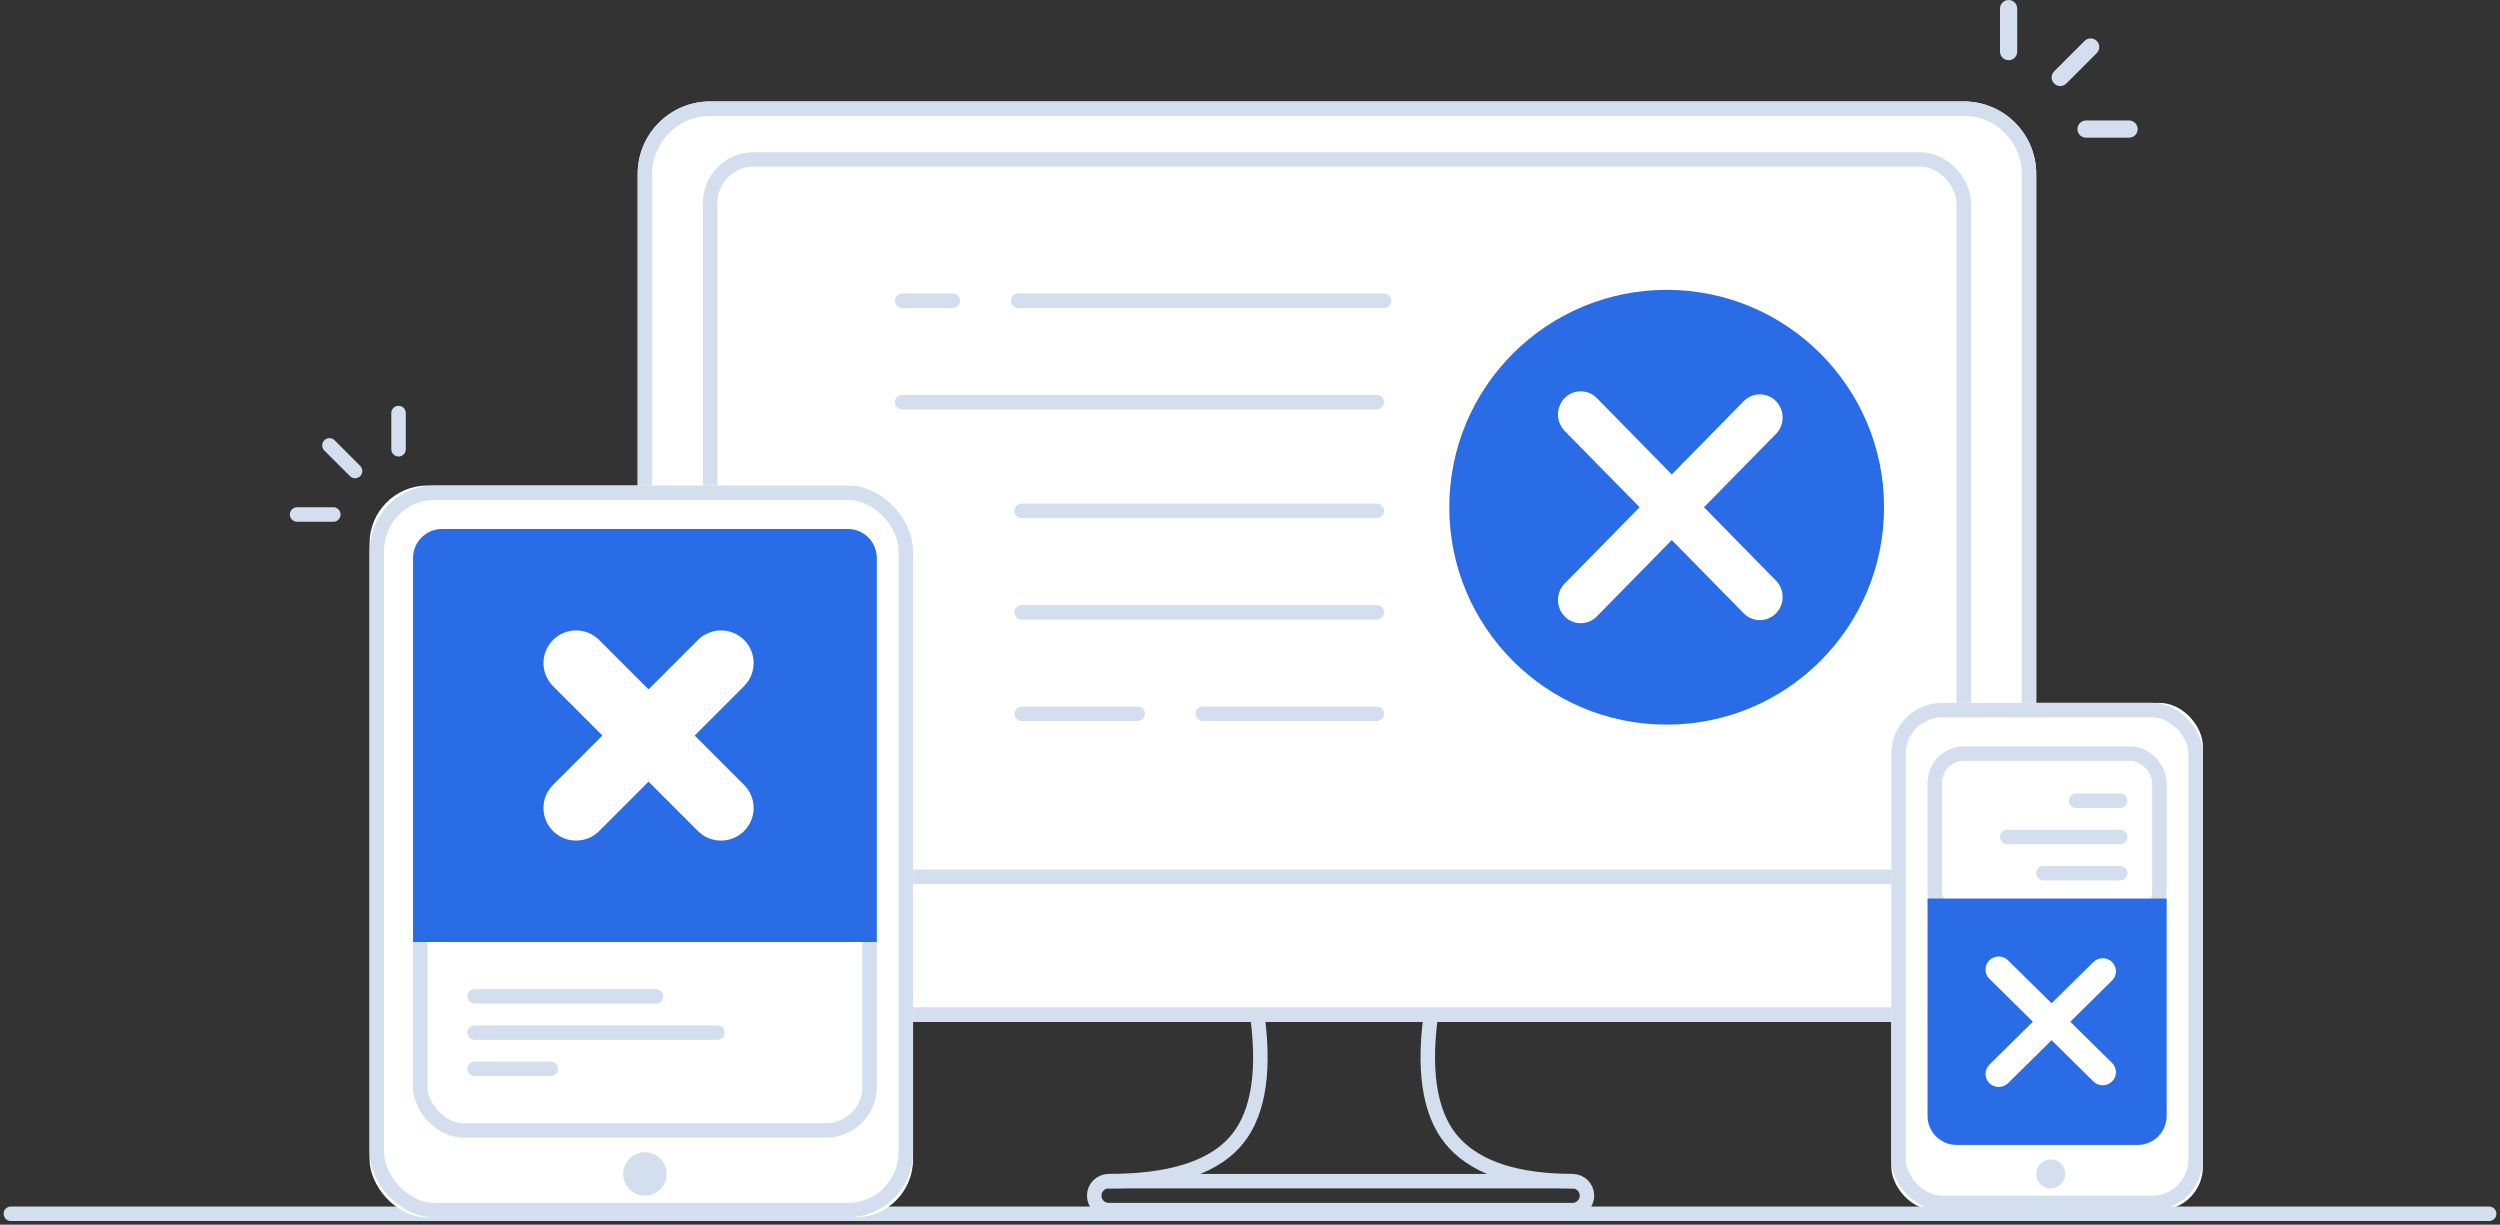 <?xml version="1.0" encoding="UTF-8"?>
<svg width="345px" height="169px" viewBox="0 0 345 169" version="1.1" xmlns="http://www.w3.org/2000/svg" xmlns:xlink="http://www.w3.org/1999/xlink">
    <rect x="0" y="0" width="345" height="169" fill="#333333" stroke="none"/>
    <!-- Generator: Sketch 49.3 (51167) - http://www.bohemiancoding.com/sketch -->
    <title>404</title>
    <desc>Created with Sketch.</desc>
    <defs>
        <path d="M97,14 L270,14 C275.523,14 280,18.477 280,24 L280,131 C280,136.523 275.523,141 270,141 L124.364,141 L97,141 C91.477,141 87,136.523 87,131 L87,124.477 L87,24 C87,18.477 91.477,14 97,14 Z" id="path-1"></path>
        <rect id="path-2" x="260" y="97" width="43" height="70" rx="6"></rect>
        <rect id="path-3" x="0" y="0" width="75" height="101" rx="8"></rect>
        <rect id="path-4" x="6" y="6" width="64" height="84" rx="6"></rect>
    </defs>
    <g id="Page-1" stroke="none" stroke-width="1" fill="none" fill-rule="evenodd">
        <g id="空状态" transform="translate(-331, -311)">
            <g id="404" transform="translate(332, 311)">
                <g>
                    <g id="Rectangle-27">
                        <use fill="#FFFFFF" fill-rule="evenodd" xlink:href="#path-1"></use>
                        <path stroke="#D3DFEF" stroke-width="2" d="M97,15 C92.029,15 88,19.029 88,24 L88,131 C88,135.971 92.029,140 97,140 L270,140 C274.971,140 279,135.971 279,131 L279,24 C279,19.029 274.971,15 270,15 L97,15 Z"></path>
                    </g>
                    <rect id="Rectangle-26" stroke="#D3DFEF" stroke-width="2" x="97" y="22" width="173" height="99" rx="6"></rect>
                    <g id="Rectangle-23">
                        <use fill="#FFFFFF" fill-rule="evenodd" xlink:href="#path-2"></use>
                        <rect stroke="#D3DFEF" stroke-width="2" x="261" y="98" width="41" height="68" rx="6"></rect>
                    </g>
                    <rect id="Rectangle-24" stroke="#D3DFEF" stroke-width="2" x="266" y="104" width="31" height="23" rx="4"></rect>
                    <path d="M279.54,141 L273.534,146.927 C272.822,147.63 272.822,148.77 273.534,149.473 C274.247,150.176 275.401,150.176 276.114,149.473 L282.12,143.546 L287.886,149.237 C288.599,149.94 289.753,149.94 290.466,149.237 C291.178,148.534 291.178,147.394 290.466,146.691 L284.699,141 L290.466,135.309 C291.178,134.606 291.178,133.466 290.466,132.763 C289.753,132.06 288.599,132.06 287.886,132.763 L282.12,138.454 L276.114,132.527 C275.401,131.824 274.247,131.824 273.534,132.527 C272.822,133.23 272.822,134.37 273.534,135.073 L279.54,141 Z M265,124 L298,124 L298,154 C298,156.209 296.209,158 294,158 L269,158 C266.791,158 265,156.209 265,154 L265,124 Z" id="Combined-Shape" fill="#2A6CE6"></path>
                    <path d="M285.5,110.5 L291.583,110.5" id="Line-2" stroke="#D3DFEF" stroke-width="2" stroke-linecap="round"></path>
                    <path d="M280.988,120.5 L291.583,120.5" id="Line-2-Copy-2" stroke="#D3DFEF" stroke-width="2" stroke-linecap="round"></path>
                    <path d="M275.992,115.5 L291.583,115.5" id="Line-2-Copy" stroke="#D3DFEF" stroke-width="2" stroke-linecap="round"></path>
                    <path d="M123.5,41.5 L130.5,41.5" id="Line-3" stroke="#D3DFEF" stroke-width="2" stroke-linecap="round"></path>
                    <path d="M139.5,41.5 L190.002,41.5" id="Line-3-Copy" stroke="#D3DFEF" stroke-width="2" stroke-linecap="round"></path>
                    <path d="M123.5,55.5 L189.002,55.5" id="Line-3-Copy-2" stroke="#D3DFEF" stroke-width="2" stroke-linecap="round"></path>
                    <path d="M139.997,70.5 L189.002,70.5" id="Line-3-Copy-3" stroke="#D3DFEF" stroke-width="2" stroke-linecap="round"></path>
                    <path d="M139.997,84.5 L189.002,84.5" id="Line-3-Copy-4" stroke="#D3DFEF" stroke-width="2" stroke-linecap="round"></path>
                    <path d="M139.997,98.5 L156.008,98.5" id="Line-3-Copy-5" stroke="#D3DFEF" stroke-width="2" stroke-linecap="round"></path>
                    <path d="M164.997,98.5 L189.005,98.5" id="Line-3-Copy-6" stroke="#D3DFEF" stroke-width="2" stroke-linecap="round"></path>
                    <path d="M225.264,70 L214.92,80.537 C213.693,81.787 213.693,83.813 214.92,85.063 C216.147,86.312 218.136,86.312 219.362,85.063 L229.706,74.525 L239.638,84.643 C240.864,85.893 242.853,85.893 244.08,84.643 C245.307,83.393 245.307,81.367 244.08,80.117 L234.148,70 L244.08,59.883 C245.307,58.633 245.307,56.607 244.08,55.357 C242.853,54.107 240.864,54.107 239.638,55.357 L229.706,65.475 L219.362,54.937 C218.136,53.688 216.147,53.688 214.92,54.937 C213.693,56.187 213.693,58.213 214.92,59.463 L225.264,70 Z M229,100 C212.431,100 199,86.569 199,70 C199,53.431 212.431,40 229,40 C245.569,40 259,53.431 259,70 C259,86.569 245.569,100 229,100 Z" id="Combined-Shape" fill="#2A6CE6"></path>
                    <path d="M216,163 L152,163 C150.895,163 150,163.895 150,165 C150,166.105 150.895,167 152,167 L216,167 C217.105,167 218,166.105 218,165 C218,163.895 217.105,163 216,163 Z" id="Rectangle-28" stroke="#D3DFEF" stroke-width="2"></path>
                    <path d="M172.57,140.565 C173.586,148.625 172.463,154.381 169.201,157.833 C165.938,161.286 160.188,163.01 151.95,163.004" id="Path-3" stroke="#D3DFEF" stroke-width="2"></path>
                    <path d="M215.8,140.633 C216.799,148.647 215.666,154.381 212.404,157.833 C209.141,161.286 203.685,163.008 196.033,162.999" id="Path-3" stroke="#D3DFEF" stroke-width="2" transform="translate(206.092, 151.816) scale(-1, 1) translate(-206.092, -151.816) "></path>
                    <path d="M0.5,167.5 L342.501,167.5" id="Line-6" stroke="#D3DFEF" stroke-width="2" stroke-linecap="round"></path>
                    <g id="Group" transform="translate(50, 67)">
                        <g id="Rectangle-5">
                            <use fill="#FFFFFF" fill-rule="evenodd" xlink:href="#path-3"></use>
                            <rect stroke="#D3DFEF" stroke-width="2" x="1" y="1" width="73" height="99" rx="8"></rect>
                        </g>
                        <g id="Rectangle">
                            <use fill="#FFFFFF" fill-rule="evenodd" xlink:href="#path-4"></use>
                            <rect stroke="#D3DFEF" stroke-width="2" x="7" y="7" width="62" height="82" rx="6"></rect>
                        </g>
                        <path d="M32.136,34.5 L25.318,41.318 C23.561,43.075 23.561,45.925 25.318,47.682 C27.075,49.439 29.925,49.439 31.682,47.682 L38.5,40.864 L45.318,47.682 C47.075,49.439 49.925,49.439 51.682,47.682 C53.439,45.925 53.439,43.075 51.682,41.318 L44.864,34.5 L51.682,27.682 C53.439,25.925 53.439,23.075 51.682,21.318 C49.925,19.561 47.075,19.561 45.318,21.318 L38.5,28.136 L31.682,21.318 C29.925,19.561 27.075,19.561 25.318,21.318 C23.561,23.075 23.561,25.925 25.318,27.682 L32.136,34.5 Z M10,6 L66,6 C68.209,6 70,7.791 70,10 L70,63 L6,63 L6,10 C6,7.791 7.791,6 10,6 Z" id="Combined-Shape" fill="#2A6CE6"></path>
                        <path d="M14.5,70.5 L39.52,70.5" id="Line" stroke="#D3DFEF" stroke-width="2" stroke-linecap="round"></path>
                        <path d="M14.5,75.5 L48.004,75.5" id="Line-Copy" stroke="#D3DFEF" stroke-width="2" stroke-linecap="round"></path>
                        <path d="M14.5,80.5 L25.012,80.5" id="Line-Copy-2" stroke="#D3DFEF" stroke-width="2" stroke-linecap="round"></path>
                        <circle id="Oval" fill="#D3DFEF" cx="38" cy="95" r="3"></circle>
                    </g>
                    <circle id="Oval-Copy" fill="#D3DFEF" cx="282" cy="162" r="2"></circle>
                    <path d="M40,72 C39.448,72 39,71.552 39,71 C39,70.448 39.448,70 40,70 L45,70 C45.552,70 46,70.448 46,71 C46,71.552 45.552,72 45,72 L40,72 Z M43.757,62.172 C43.367,61.781 43.367,61.148 43.757,60.757 C44.148,60.367 44.781,60.367 45.172,60.757 L48.707,64.293 C49.098,64.683 49.098,65.317 48.707,65.707 C48.317,66.098 47.683,66.098 47.293,65.707 L43.757,62.172 Z M55,62 C55,62.552 54.552,63 54,63 C53.448,63 53,62.552 53,62 L53,57 C53,56.448 53.448,56 54,56 C54.552,56 55,56.448 55,57 L55,62 Z" id="Combined-Shape" fill="#D3DFEF" fill-rule="nonzero"></path>
                    <path d="M276.188,19 C275.532,19 275,18.468 275,17.812 C275,17.157 275.532,16.625 276.188,16.625 L282.125,16.625 C282.781,16.625 283.312,17.157 283.312,17.812 C283.312,18.468 282.781,19 282.125,19 L276.188,19 Z M280.649,7.329 C280.186,6.865 280.186,6.113 280.649,5.649 C281.113,5.186 281.865,5.186 282.329,5.649 L286.527,9.848 C286.991,10.312 286.991,11.063 286.527,11.527 C286.063,11.991 285.312,11.991 284.848,11.527 L280.649,7.329 Z M294,7.125 C294,7.781 293.468,8.312 292.812,8.312 C292.157,8.312 291.625,7.781 291.625,7.125 L291.625,1.188 C291.625,0.532 292.157,0 292.812,0 C293.468,0 294,0.532 294,1.188 L294,7.125 Z" id="Combined-Shape-Copy" fill="#D3DFEF" fill-rule="nonzero" transform="translate(284.5, 9.5) scale(-1, 1) translate(-284.5, -9.5) "></path>
                </g>
            </g>
        </g>
    </g>
</svg>